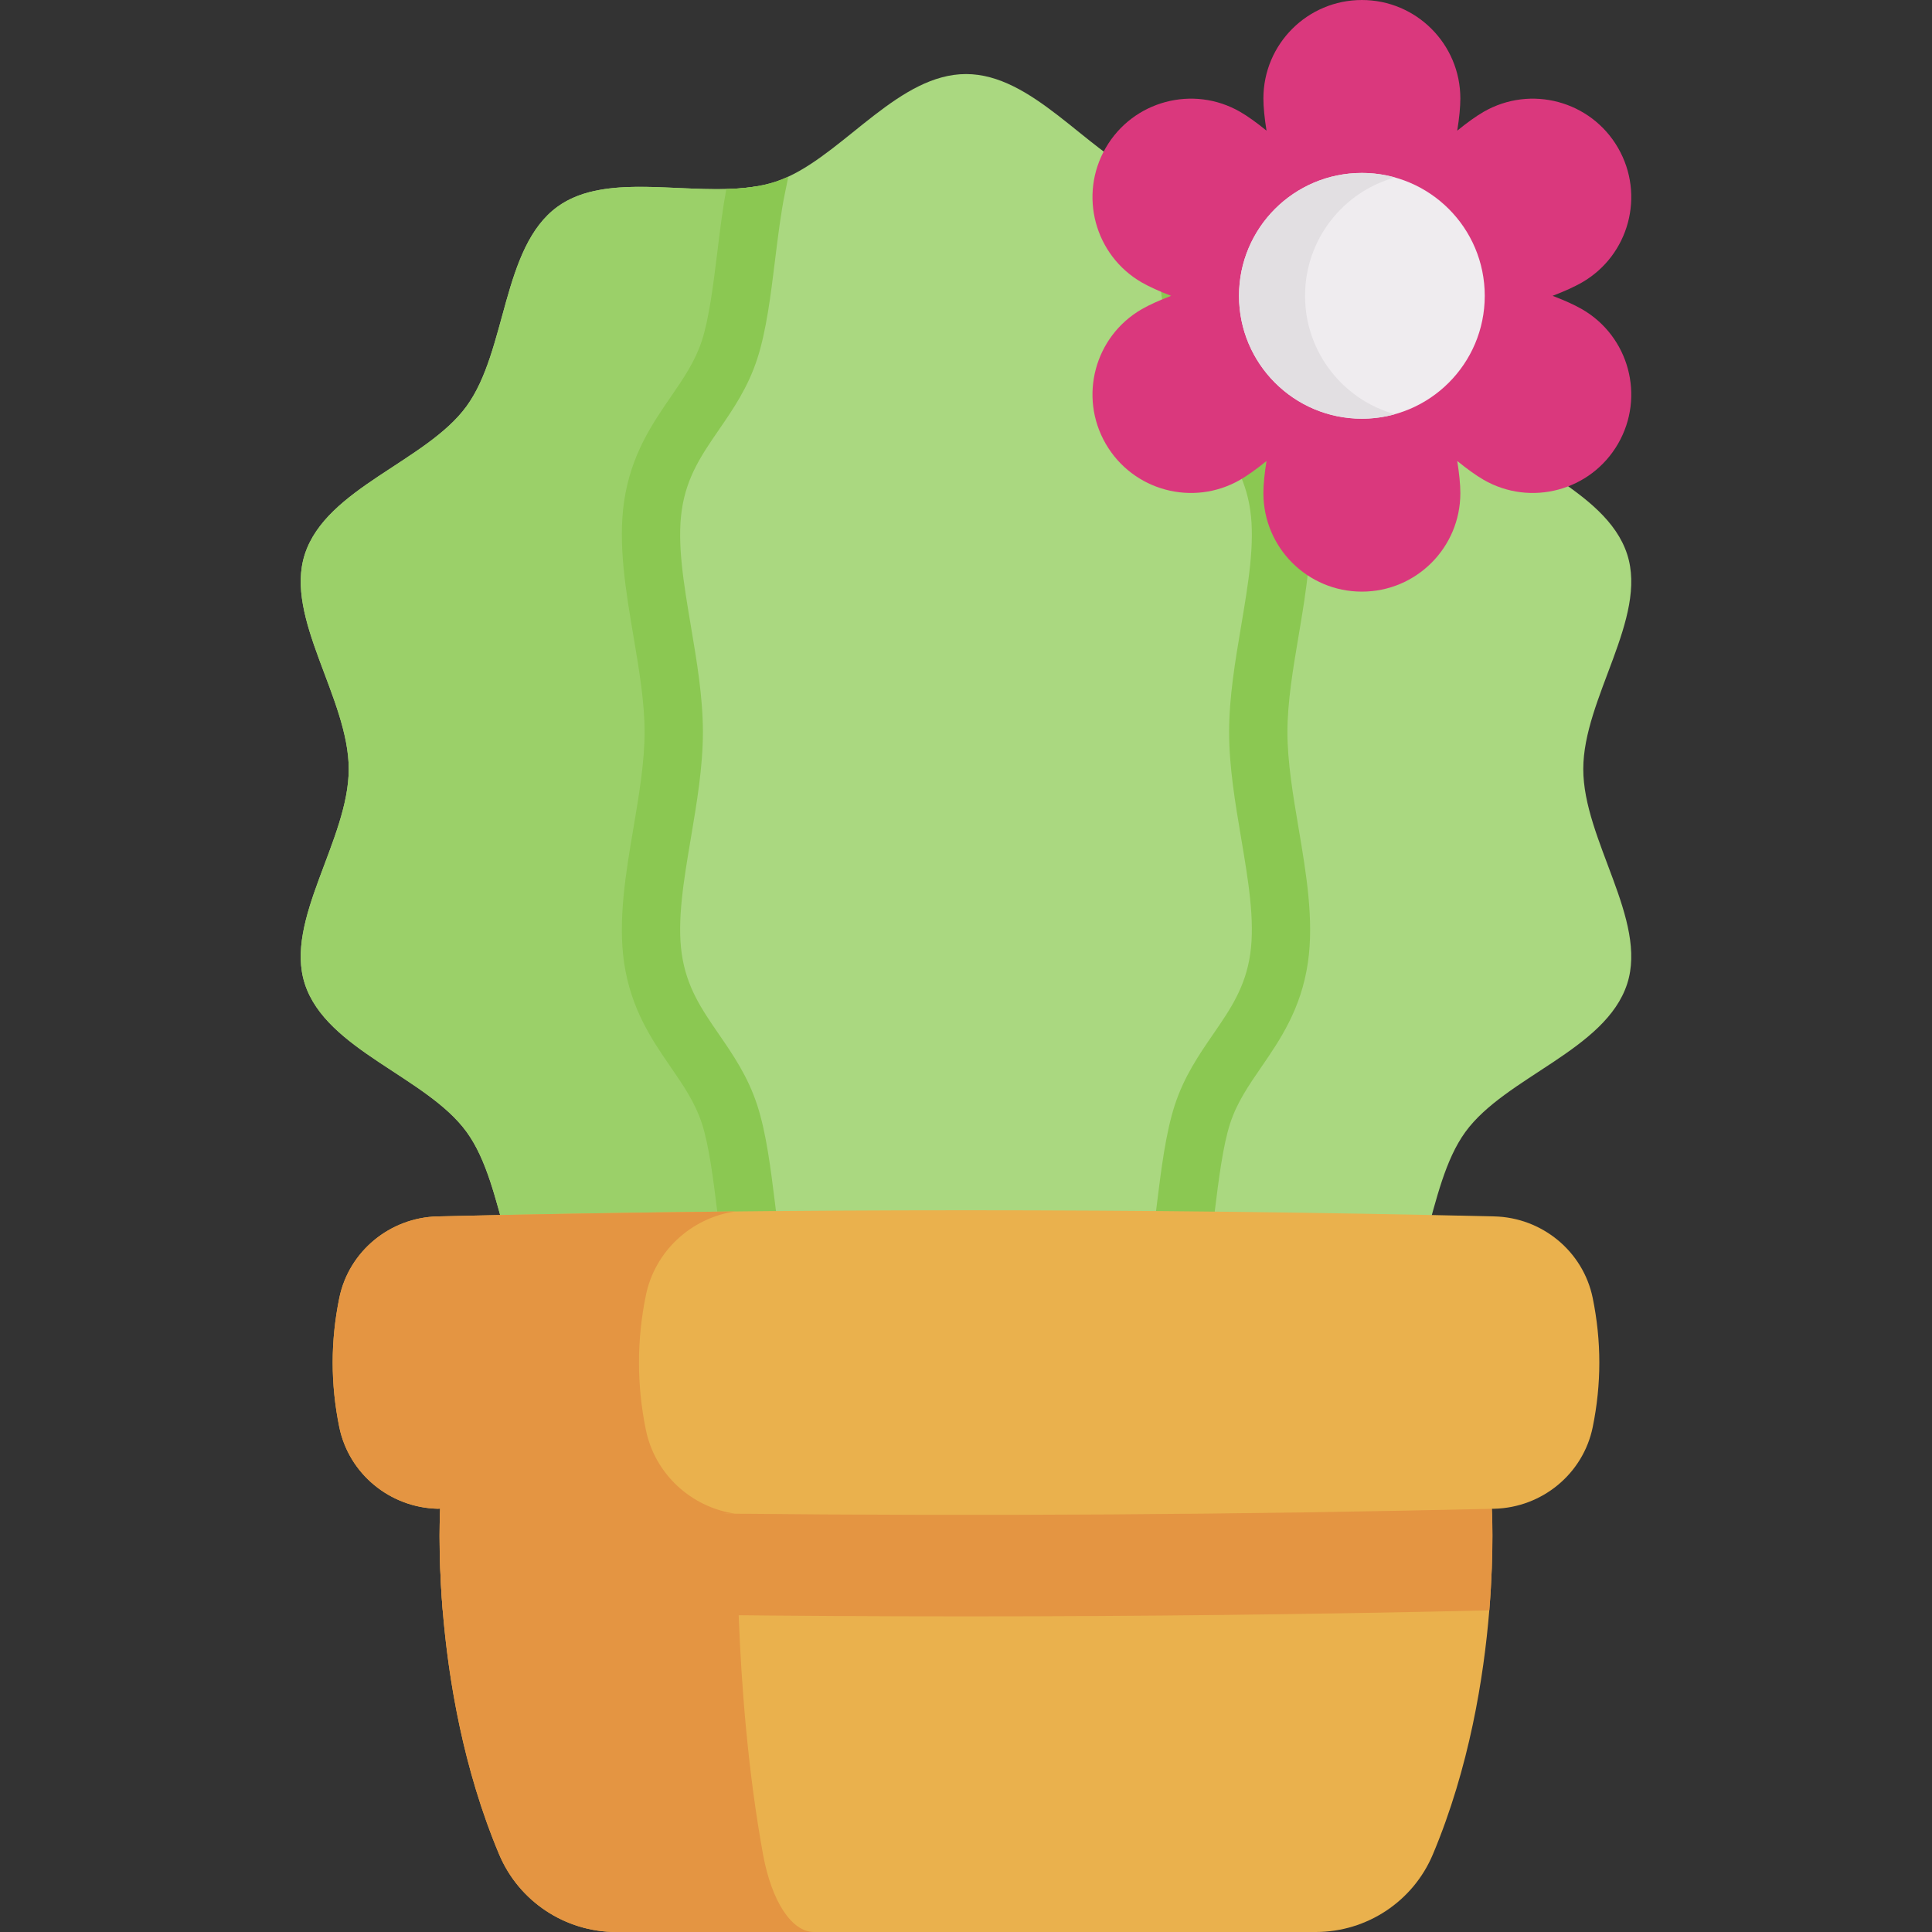 <svg id="Capa_1" enable-background="new 0 0 512 512" height="512" viewBox="0 0 512 512" width="512" xmlns="http://www.w3.org/2000/svg"><rect x="0" y="0" width="512" height="512" fill="#333333" stroke="none"/><g><path d="m419.582 203.811c0 18.76 17.132 40.002 11.631 56.928-5.697 17.544-32.224 24.621-42.856 39.219-10.734 14.752-9.333 42.134-24.086 52.869-14.598 10.621-40.167.907-57.7 6.603-16.926 5.491-31.812 28.567-50.572 28.567s-33.646-23.076-50.572-28.567c-17.534-5.697-43.103 4.018-57.7-6.603-14.752-10.734-13.351-38.117-24.086-52.869-10.631-14.598-37.169-21.675-42.856-39.219-5.501-16.926 11.631-38.168 11.631-56.928s-17.132-40.012-11.631-56.938c5.697-17.534 32.224-24.611 42.856-39.219 10.734-14.742 9.333-42.134 24.086-52.859 11.291-8.221 29.133-4.275 44.751-4.698 4.584-.124 8.973-.618 12.949-1.906 1.174-.381 2.339-.845 3.492-1.38 15.516-7.211 29.619-27.186 47.081-27.186s31.575 19.986 47.09 27.186c1.154.536 2.318.999 3.482 1.38 3.976 1.288 8.375 1.782 12.96 1.906 15.618.422 33.46-3.523 44.741 4.698 14.752 10.724 13.351 38.117 24.086 52.859 10.632 14.608 37.169 21.685 42.856 39.229 5.499 16.926-11.633 38.168-11.633 56.928z" fill="#aad880"/><path d="m320.857 329.632-15.336-1.899 1.043-8.425c1.157-9.358 2.355-19.036 4.76-26.428 2.495-7.633 6.403-13.319 10.184-18.818 4.574-6.655 8.526-12.403 9.813-21.219 1.29-8.861-.515-19.542-2.425-30.851-1.557-9.216-3.168-18.746-3.168-27.999 0-9.248 1.61-18.778 3.167-27.993 1.911-11.309 3.716-21.991 2.425-30.85-1.287-8.813-5.238-14.561-9.813-21.216-3.78-5.499-7.689-11.185-10.18-18.807-2.412-7.385-3.601-17.051-4.751-26.399-.757-6.154-1.54-12.517-2.631-17.785l-1.567-7.566 15.131-3.134 1.567 7.566c1.219 5.887 2.041 12.57 2.836 19.033 1.06 8.616 2.155 17.526 4.102 23.485 1.799 5.504 4.921 10.045 8.226 14.854 4.951 7.202 10.562 15.366 12.37 27.739 1.641 11.266-.454 23.664-2.479 35.654-1.451 8.587-2.951 17.467-2.951 25.419 0 7.957 1.501 16.837 2.951 25.425 2.026 11.989 4.12 24.386 2.48 35.655-1.808 12.377-7.419 20.54-12.37 27.742-3.305 4.808-6.428 9.35-8.227 14.856-1.943 5.971-3.047 14.899-4.115 23.534z" fill="#8bc852"/><path d="m255.983 387.997c-18.749-.021-33.635-23.076-50.551-28.567-17.544-5.697-43.103 4.018-57.711-6.603-14.742-10.734-13.351-38.117-24.075-52.869-10.631-14.598-37.169-21.675-42.866-39.219-5.491-16.926 11.641-38.168 11.641-56.928s-17.132-40.012-11.641-56.938c5.697-17.534 32.234-24.611 42.866-39.219 10.724-14.742 9.333-42.134 24.075-52.859 13.289-9.673 35.644-2.503 52.776-5.419-2.812 13.526-3.461 31.997-7.17 43.35-5.027 15.381-17.596 22.829-20.295 41.31-2.596 17.822 5.511 40.208 5.511 59.957 0 19.759-8.108 42.134-5.511 59.967 2.699 18.471 15.267 25.93 20.295 41.31 5.079 15.535 4.419 44.38 11.404 55.681 6.912 11.188 19.017.958 27.32 6.954 8.016 5.79 15.052 30.071 23.932 30.092z" fill="#9bd069"/><path d="m180.683 135.149c-1.298 8.86.515 19.543 2.421 30.854 1.556 9.21 3.173 18.739 3.173 27.99s-1.617 18.78-3.173 28c-1.906 11.311-3.719 21.984-2.421 30.854 1.288 8.808 5.233 14.556 9.807 21.211 3.781 5.501 7.695 11.188 10.178 18.811 2.411 7.356 3.595 16.967 4.749 26.259l1.061 8.602-15.339 1.896-1.061-8.602c-1.061-8.561-2.153-17.42-4.09-23.354-1.803-5.512-4.924-10.055-8.231-14.866-4.955-7.201-10.559-15.36-12.372-27.732-1.638-11.27.453-23.663 2.483-35.655 1.453-8.592 2.957-17.472 2.957-25.425s-1.504-16.833-2.957-25.415c-2.029-11.991-4.121-24.395-2.483-35.655 1.813-12.372 7.428-20.542 12.372-27.743 3.307-4.811 6.428-9.354 8.231-14.855 1.937-5.944 3.039-14.845 4.1-23.447.69-5.656 1.411-11.466 2.39-16.782 4.584-.124 8.973-.618 12.949-1.906 1.174-.381 2.339-.845 3.492-1.38l-.855 4.141c-1.102 5.275-1.885 11.651-2.648 17.822-1.144 9.333-2.339 18.976-4.749 26.352-2.483 7.623-6.397 13.31-10.178 18.811-4.572 6.658-8.518 12.406-9.806 21.214z" fill="#8bc852"/><path d="m394.678 426.763c-1.453 17.709-5.285 41.661-14.948 64.654-5.244 12.486-17.503 20.583-31.05 20.583h-185.36c-13.547 0-25.806-8.097-31.05-20.583-9.663-22.994-13.495-46.945-14.948-64.654-1.339-16.37-.649-27.403-.649-27.403h278.654s.69 11.033-.649 27.403z" fill="#eab14d"/><path d="m215.705 512h-52.375c-13.547 0-25.806-8.097-31.06-20.583-18.595-44.246-15.597-92.057-15.597-92.057h78.757s-1.308 47.811 6.779 92.057c2.277 12.486 7.613 20.583 13.496 20.583z" fill="#e49542"/><path d="m394.678 426.763c-92.448 2.132-184.907 2.132-277.356 0-1.339-16.37-.649-27.403-.649-27.403l139.327-38.265 139.327 38.265s.69 11.033-.649 27.403z" fill="#e49542"/><path d="m395.987 322.359c-93.325-2.173-186.65-2.173-279.974 0-12.654.295-23.566 9.235-26.101 21.636-2.33 11.4-2.33 22.8 0 34.2 2.535 12.401 13.447 21.341 26.101 21.636l28.78-4.546s34.739 4.391 48.04 5.844c67.718.711 135.436.279 203.155-1.298 12.654-.295 23.566-9.235 26.101-21.636 2.33-11.4 2.33-22.8 0-34.2-2.536-12.401-13.448-21.341-26.102-21.636z" fill="#eab14d"/><path d="m194.884 401.152c-26.29-.268-52.58-.701-78.871-1.319-12.651-.299-23.56-9.241-26.095-21.634-2.339-11.404-2.339-22.808 0-34.202 2.534-12.403 13.444-21.345 26.095-21.644 26.259-.608 52.529-1.04 78.799-1.308-11.641 1.731-21.253 10.497-23.653 22.242-2.431 11.868-2.431 23.746 0 35.624 2.4 11.775 12.053 20.552 23.725 22.241z" fill="#e49542"/><path d="m419.252 81.944c-1.955-1.129-4.638-2.346-7.799-3.549 3.161-1.203 5.844-2.42 7.799-3.549 12.482-7.206 16.758-23.167 9.552-35.648-7.206-12.482-23.167-16.758-35.648-9.552-1.956 1.129-4.351 2.844-6.974 4.98.539-3.339.826-6.271.826-8.529.001-14.413-11.683-26.097-26.096-26.097s-26.097 11.684-26.097 26.096c0 2.258.287 5.19.826 8.529-2.622-2.136-5.018-3.851-6.973-4.98-12.482-7.206-28.442-2.93-35.648 9.552s-2.93 28.442 9.552 35.648c1.956 1.129 4.638 2.346 7.8 3.549-3.161 1.203-5.844 2.42-7.8 3.549-12.482 7.206-16.758 23.167-9.552 35.648 7.207 12.482 23.167 16.758 35.648 9.552 1.956-1.129 4.351-2.843 6.973-4.98-.539 3.339-.826 6.271-.826 8.529 0 14.413 11.684 26.097 26.097 26.097s26.096-11.684 26.096-26.097c0-2.258-.287-5.19-.826-8.529 2.622 2.136 5.018 3.851 6.974 4.98 12.482 7.207 28.442 2.93 35.648-9.552 7.206-12.48 2.93-28.441-9.552-35.647z" fill="#da387d"/><circle cx="360.912" cy="78.395" fill="#efecef" r="32.563"/><path d="m369.66 109.766c-2.781.783-5.717 1.195-8.757 1.195-17.977 0-32.554-14.577-32.554-32.564s14.577-32.564 32.554-32.564c3.039 0 5.975.412 8.757 1.195-13.732 3.822-23.807 16.421-23.807 31.369s10.074 27.547 23.807 31.369z" fill="#e2dfe2"/></g></svg>